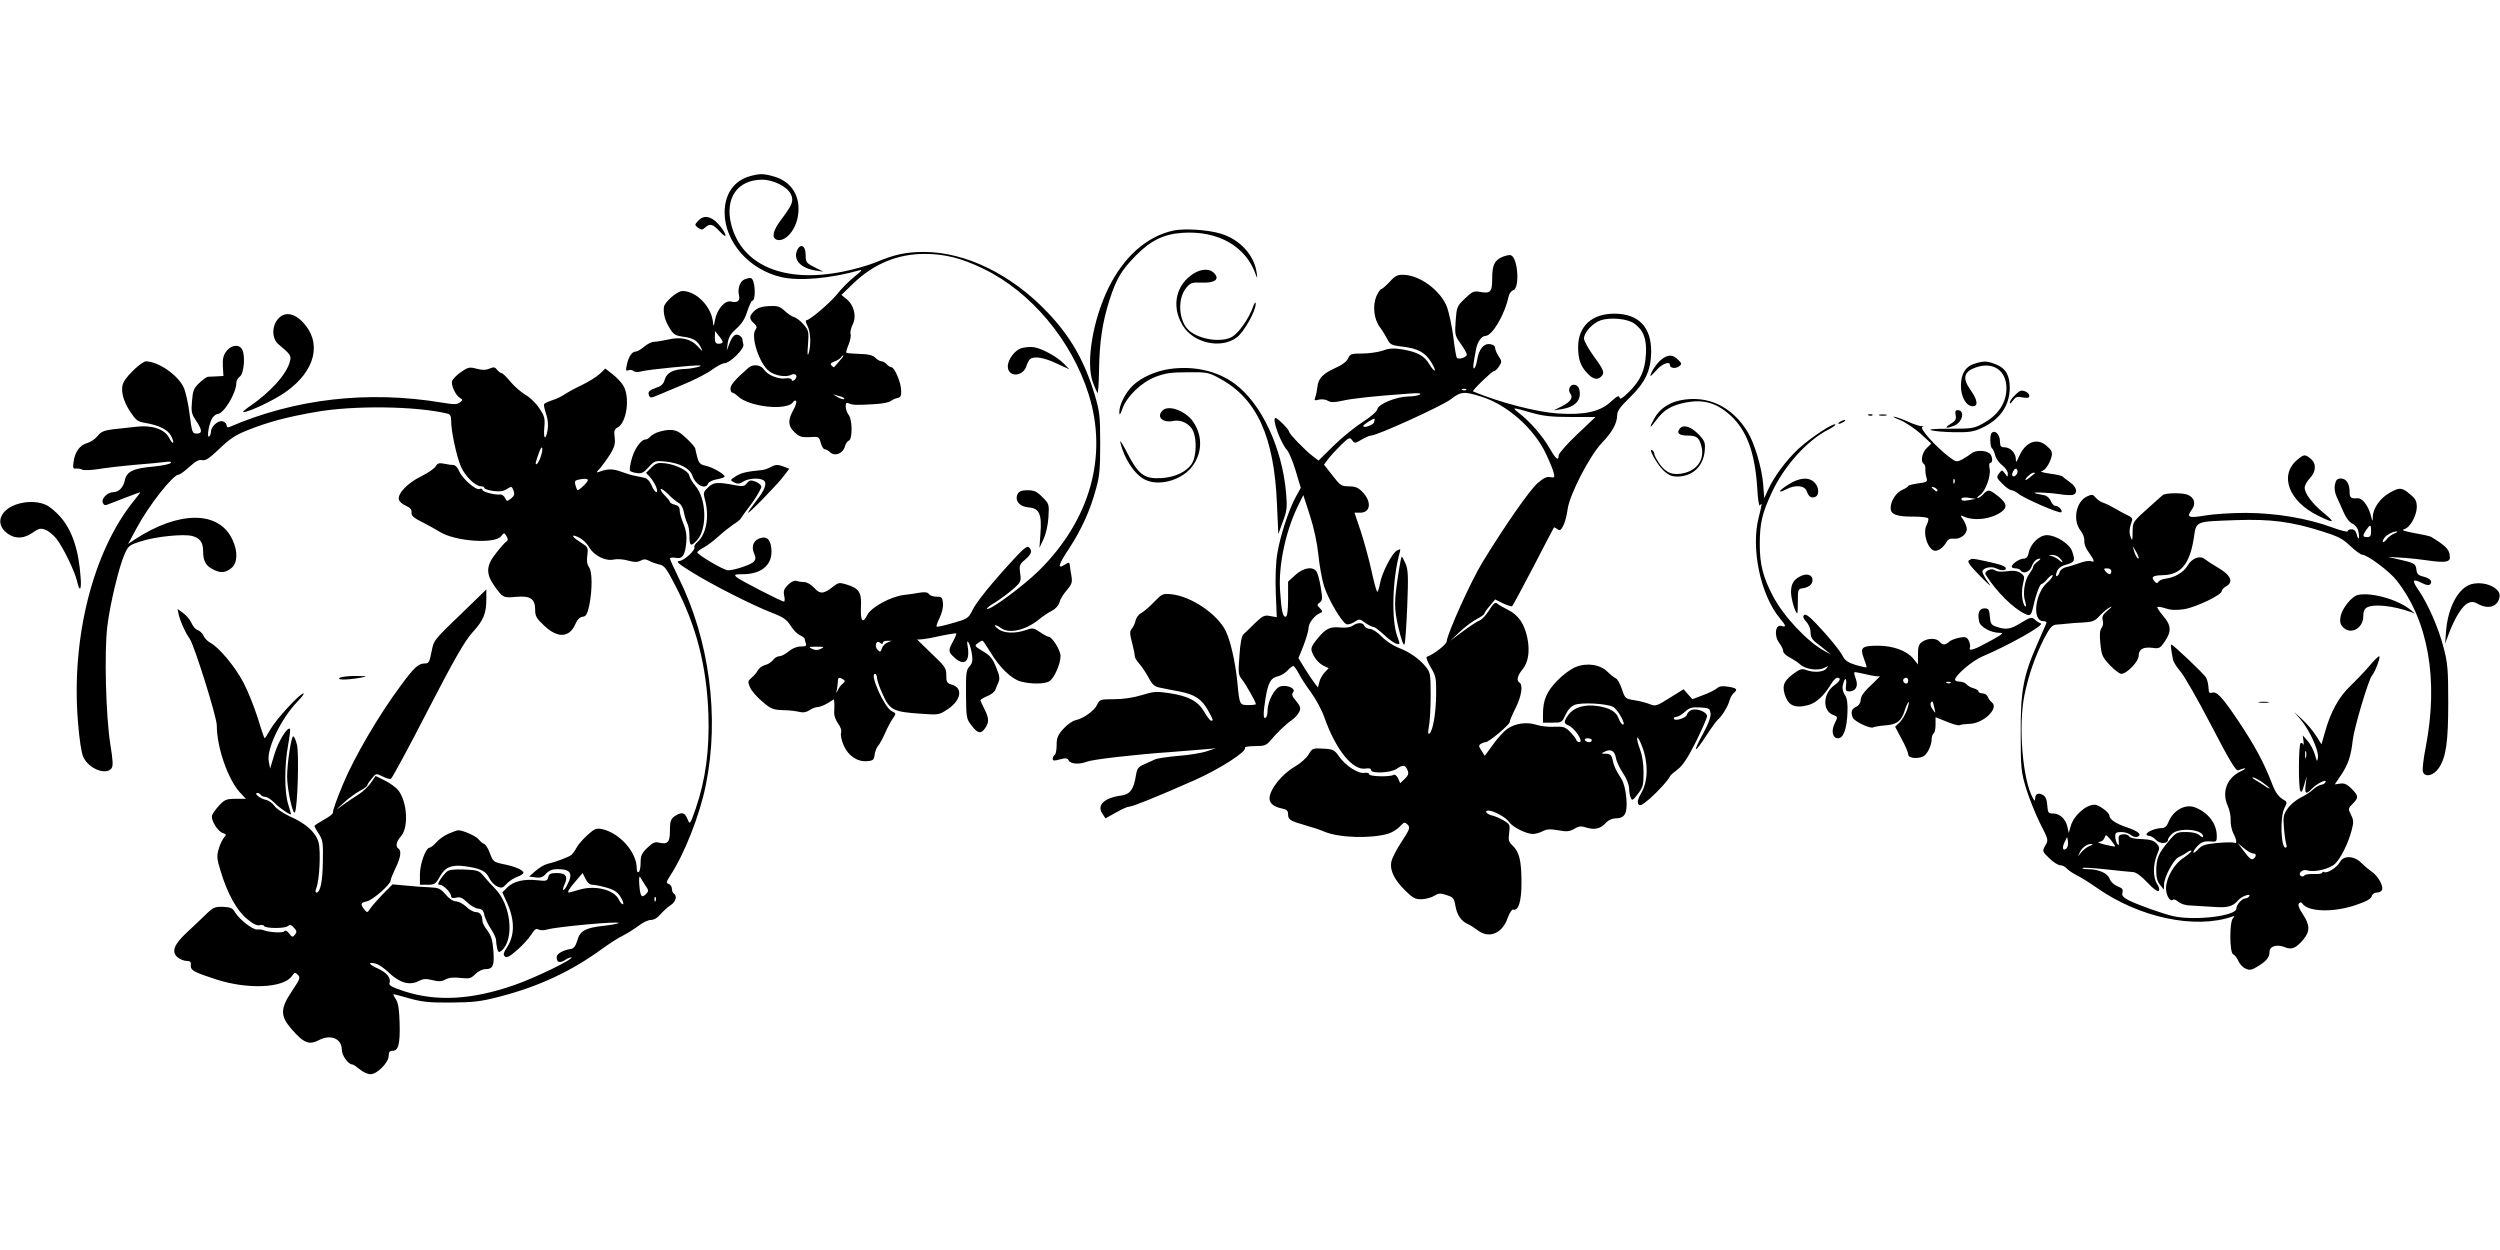 <?xml version="1.0" standalone="no"?>
<!DOCTYPE svg PUBLIC "-//W3C//DTD SVG 20010904//EN"
 "http://www.w3.org/TR/2001/REC-SVG-20010904/DTD/svg10.dtd">
<svg version="1.0" xmlns="http://www.w3.org/2000/svg"
 width="1280pt" height="640pt" viewBox="0 0 1280 640"
 preserveAspectRatio="xMidYMid meet">
<g transform="translate(0,640) scale(0.1,-0.1)"
fill="#000000" stroke="none">
<path d="M3840 5498 c-82 -23 -129 -90 -130 -185 0 -151 125 -294 291 -332 91
-21 251 -7 399 35 18 5 11 -4 -27 -34 -28 -23 -67 -62 -86 -87 -34 -43 -141
-135 -159 -135 -5 0 -2 -13 7 -30 16 -31 18 -99 5 -140 -6 -16 -7 1 -3 45 5
66 3 73 -21 102 -15 18 -37 35 -49 39 -12 3 -35 18 -50 33 -24 22 -36 26 -79
24 -37 -2 -58 -9 -75 -24 -28 -27 -29 -41 -3 -64 15 -14 17 -21 9 -32 -28 -33
19 -178 71 -215 30 -22 86 -31 111 -17 22 11 37 -7 19 -24 -9 -9 -14 -9 -17
-1 -2 6 -14 9 -28 7 -35 -7 -93 15 -112 43 -17 27 -57 32 -82 10 -67 -59 -91
-87 -91 -105 0 -12 4 -21 9 -21 5 0 17 -8 27 -17 56 -57 256 -78 285 -31 4 7
11 9 15 5 4 -4 -2 -25 -14 -46 -29 -52 -28 -82 6 -114 24 -23 36 -27 77 -25
47 3 49 2 57 -29 5 -18 14 -33 20 -33 6 0 20 -7 30 -17 24 -21 65 -4 74 31 3
13 12 27 20 30 19 7 19 106 -1 132 -8 10 -15 30 -15 43 0 18 4 22 18 15 19 -8
36 -9 133 -3 37 2 73 9 80 16 8 6 23 13 34 15 16 3 20 11 19 39 -1 42 -34 118
-50 119 -6 0 -17 7 -24 15 -7 8 -19 15 -26 15 -8 0 -22 8 -32 18 -13 13 -35
19 -82 20 -35 1 -65 4 -67 6 -2 2 3 21 12 42 8 20 13 45 10 54 -3 9 2 31 11
49 21 42 6 100 -32 130 l-26 21 60 58 c105 101 227 152 366 152 104 0 190 -22
301 -76 244 -118 452 -367 539 -643 99 -315 8 -641 -252 -900 -83 -82 -257
-210 -269 -198 -2 3 17 18 43 33 25 16 66 46 90 67 42 37 43 41 37 83 -5 39
-3 45 26 69 33 29 38 44 19 63 -8 8 -26 -5 -74 -57 -113 -122 -196 -224 -216
-267 -20 -40 -25 -43 -100 -64 -43 -13 -80 -21 -83 -18 -2 2 5 23 16 45 12 24
19 56 17 75 -3 29 -6 33 -33 33 -16 0 -34 6 -38 13 -6 9 -21 12 -45 8 -21 -4
-57 -9 -82 -12 -67 -7 -170 -63 -189 -102 -24 -48 -36 -33 -33 40 4 75 -9 96
-76 116 -32 10 -40 9 -62 -8 -52 -42 -71 -44 -101 -10 -17 18 -38 30 -53 30
-13 0 -31 3 -40 6 -9 3 -26 -5 -41 -20 -21 -21 -25 -32 -20 -56 4 -17 3 -30
-1 -30 -13 0 -229 111 -244 126 -12 12 -8 14 32 14 92 0 148 43 148 115 0 55
-19 80 -53 71 -37 -9 -52 -40 -37 -77 10 -23 10 -32 0 -44 -13 -16 -100 -45
-133 -45 -21 0 -156 80 -157 92 0 4 14 15 32 24 17 9 52 35 77 58 25 23 60 50
76 61 17 10 33 23 37 29 3 6 29 42 58 80 28 39 49 77 48 85 -2 9 -16 20 -32
26 -23 8 -30 6 -42 -9 -11 -15 -20 -17 -51 -12 -99 19 -118 18 -146 -8 -26
-24 -27 -29 -18 -63 24 -85 8 -177 -37 -217 -12 -10 -19 -22 -17 -27 9 -13
-49 -67 -75 -71 -21 -2 -12 -11 60 -56 106 -66 311 -170 409 -208 60 -23 78
-35 98 -66 13 -22 35 -44 48 -50 14 -6 25 -15 25 -19 0 -4 3 -14 6 -23 5 -13
-1 -16 -26 -16 -20 0 -44 -10 -62 -25 -16 -14 -38 -25 -48 -25 -10 0 -25 -9
-32 -19 -8 -11 -26 -23 -41 -26 -15 -4 -32 -17 -38 -29 -6 -11 -21 -28 -32
-37 -18 -15 -19 -20 -7 -48 7 -17 35 -50 63 -73 44 -38 55 -42 106 -44 31 0
68 -5 84 -9 19 -5 35 -2 52 9 13 9 32 16 42 16 10 0 33 9 51 20 l32 20 2 -23
c0 -12 0 -33 -1 -46 -1 -13 7 -37 19 -54 14 -18 20 -37 16 -50 -3 -11 3 -40
14 -64 23 -53 71 -85 120 -80 30 2 35 7 38 32 2 17 10 37 17 45 8 9 24 38 36
65 12 28 30 62 40 76 18 26 18 26 -7 39 -37 20 -113 190 -84 190 5 0 10 -9 10
-20 0 -11 13 -50 30 -86 35 -79 55 -89 191 -98 96 -7 97 -7 143 24 67 45 77
107 21 124 -27 8 -30 13 -30 49 0 37 -6 45 -80 115 -44 42 -75 73 -69 69 6 -4
53 2 104 14 51 11 94 18 96 16 2 -2 -5 -20 -16 -40 -26 -48 -25 -55 6 -83 50
-47 81 -22 69 53 -5 28 -4 34 4 23 6 -8 13 -34 17 -58 5 -34 3 -47 -12 -64
-17 -18 -19 -36 -18 -144 1 -118 2 -125 28 -158 31 -42 49 -45 70 -14 21 30
20 51 -4 98 -11 22 -20 42 -20 45 0 3 16 13 35 21 20 8 38 22 41 32 3 9 11 27
16 39 8 17 6 34 -12 77 -18 45 -31 60 -68 82 -42 25 -44 28 -27 40 10 8 21 14
25 14 3 0 20 -25 39 -56 48 -81 109 -140 156 -153 51 -14 121 -14 146 0 25 13
59 89 59 130 0 30 -43 99 -62 99 -5 0 -25 11 -44 24 -32 22 -38 22 -72 10 -54
-19 -113 -17 -142 6 -14 11 -20 20 -15 19 6 0 19 -6 29 -14 41 -31 124 -13
191 40 22 18 54 40 71 48 19 10 34 27 39 44 3 15 20 42 37 61 25 30 29 40 24
71 -4 20 -7 44 -8 54 -3 20 -3 20 -28 5 -38 -24 -31 2 24 84 62 95 108 194
138 307 18 62 21 104 21 231 0 139 -3 164 -27 245 -52 174 -123 300 -241 424
-184 195 -421 311 -634 311 -93 0 -152 -13 -247 -53 -34 -14 -108 -36 -165
-47 -301 -62 -521 30 -575 240 -34 135 31 230 159 230 56 0 128 -36 146 -74
16 -34 9 -53 -49 -130 -42 -55 -51 -93 -24 -103 41 -15 97 45 109 119 17 98
-29 176 -118 203 -57 17 -77 17 -127 3z m459 -945 c-13 -16 -25 -30 -27 -32
-1 -3 -7 0 -14 7 -8 8 -5 14 14 21 15 5 29 15 33 20 3 6 9 11 12 11 4 0 -4
-12 -18 -27z m20 -189 c13 -12 -8 -10 -29 2 l-25 15 25 -7 c14 -3 27 -8 29
-10z m201 -1255 c0 6 10 11 23 10 l22 0 -22 -9 c-12 -5 -24 -18 -28 -30 -6
-19 -9 -20 -21 -8 -19 19 -8 54 12 37 10 -8 14 -8 14 0z m-317 -31 c-17 -8
-29 -8 -45 0 -20 9 -18 11 22 11 40 0 42 -2 23 -11z m115 -157 c10 -6 9 -11
-4 -22 -9 -7 -20 -22 -25 -34 -8 -17 -9 -17 -4 5 2 14 5 33 5 43 0 19 8 21 28
8z"/>
<path d="M3574 5269 c-18 -20 -18 -21 0 -35 17 -12 22 -12 36 1 25 22 39 19
75 -20 25 -26 32 -29 28 -14 -3 11 -20 36 -38 55 -37 39 -73 44 -101 13z"/>
<path d="M6010 5220 c-137 -29 -255 -133 -334 -293 -81 -165 -117 -384 -81
-483 10 -27 21 -52 24 -56 3 -4 7 46 8 112 2 149 17 250 54 365 35 109 61 152
136 228 75 76 143 109 238 115 184 12 327 -71 376 -218 7 -18 7 -14 3 15 -13
90 -87 170 -185 199 -66 20 -183 27 -239 16z"/>
<path d="M4080 5115 c-18 -47 21 -88 95 -100 l40 -6 -45 23 c-42 21 -45 26
-45 63 0 49 -29 62 -45 20z"/>
<path d="M7693 5085 c-42 -18 -53 -42 -53 -113 0 -67 -9 -77 -65 -66 -29 5
-38 1 -75 -35 -40 -38 -42 -43 -47 -114 -5 -71 -4 -75 26 -117 17 -24 31 -49
31 -55 0 -14 -41 -28 -51 -17 -3 4 -12 52 -18 107 -7 55 -22 123 -32 152 -32
84 -136 162 -220 166 -34 1 -45 -4 -74 -36 -19 -20 -38 -37 -43 -37 -4 0 -16
-17 -25 -37 -20 -48 -13 -117 18 -158 12 -16 29 -44 38 -61 14 -28 22 -32 72
-38 82 -9 120 -29 150 -76 15 -23 24 -44 21 -47 -3 -3 -15 11 -27 31 -26 44
-62 64 -139 77 -44 7 -67 6 -100 -6 -23 -8 -70 -15 -105 -15 -57 0 -63 -2 -73
-26 -8 -16 -32 -34 -65 -48 -64 -29 -88 -54 -92 -98 -2 -18 -7 -42 -11 -52 -6
-17 -4 -18 19 -12 15 3 35 1 46 -6 15 -9 31 -9 73 0 51 12 164 24 333 36 55 5
75 3 65 -4 -8 -5 -35 -10 -60 -10 -61 -1 -154 -39 -158 -65 -2 -12 -32 -38
-74 -65 -39 -25 -106 -79 -149 -121 l-78 -77 -29 22 c-37 27 -122 115 -122
126 0 11 -59 70 -69 70 -21 0 24 -125 59 -165 10 -11 30 -59 44 -106 l26 -87
-24 -43 c-37 -66 -82 -205 -96 -292 -8 -47 -11 -126 -8 -202 l5 -125 -34 6
c-29 6 -38 1 -78 -37 -24 -24 -50 -49 -58 -56 -9 -7 -17 -44 -21 -109 -7 -89
-6 -99 13 -123 20 -25 71 -115 71 -126 0 -3 -18 -5 -39 -5 -44 0 -45 0 -56
120 -11 105 -35 210 -60 261 -44 86 -174 174 -274 186 -48 5 -50 4 -92 -39
-24 -25 -54 -51 -66 -57 -13 -6 -26 -24 -29 -39 -4 -15 -12 -34 -20 -42 -10
-12 -10 -25 2 -70 8 -30 14 -61 14 -69 0 -8 10 -25 22 -38 12 -13 34 -45 48
-71 20 -38 32 -48 60 -53 19 -4 63 -13 97 -19 81 -16 114 -38 147 -95 29 -53
30 -55 17 -55 -5 0 -21 20 -35 45 -33 56 -81 81 -179 96 -65 10 -81 9 -141
-10 -43 -13 -95 -21 -142 -21 -69 0 -74 -1 -86 -27 -15 -32 -71 -72 -110 -80
-16 -3 -44 -23 -63 -44 -29 -32 -35 -47 -35 -83 0 -25 -4 -48 -10 -51 -5 -3
-10 -12 -10 -20 0 -11 7 -11 37 -3 30 8 38 7 45 -6 10 -18 54 -21 92 -6 31 12
247 37 436 50 80 6 163 13 185 15 l40 4 -45 -15 c-25 -9 -91 -20 -146 -24 -56
-5 -110 -13 -120 -18 -11 -5 -35 -16 -55 -25 -31 -13 -37 -21 -43 -57 -11 -71
-30 -97 -74 -103 -86 -11 -127 -48 -99 -91 l17 -26 54 30 c29 17 59 30 68 30
17 0 148 53 333 135 127 56 271 148 259 166 -3 5 20 9 51 9 49 0 59 4 78 27
34 40 81 86 111 106 15 11 32 29 38 42 9 20 6 29 -16 56 -21 24 -24 34 -15 45
15 18 -29 39 -64 30 -30 -7 -67 -76 -67 -124 0 -17 -4 -34 -10 -37 -13 -8 -13
23 0 103 13 77 27 102 62 109 15 3 37 16 49 29 12 13 26 24 31 24 4 0 16 -17
27 -37 10 -21 39 -65 64 -99 24 -33 55 -90 67 -125 59 -168 146 -276 213 -264
17 3 27 0 27 -8 0 -19 101 -14 130 6 33 23 45 21 56 -5 8 -19 5 -27 -13 -45
l-24 -23 -11 25 c-6 13 -16 21 -22 18 -18 -12 -126 -9 -126 3 0 6 -10 9 -24 7
-31 -6 -98 37 -130 84 -24 34 -30 37 -81 40 -54 3 -56 2 -75 -30 -11 -18 -42
-46 -70 -62 -68 -39 -130 -118 -130 -163 0 -25 22 -43 62 -51 26 -5 33 -12 33
-30 0 -28 10 -34 90 -57 33 -9 75 -23 93 -31 75 -33 242 -38 331 -11 19 6 45
22 58 36 22 24 25 24 40 10 14 -15 12 -22 -31 -88 -26 -39 -50 -86 -53 -105
-7 -43 17 -91 73 -146 38 -37 50 -44 84 -43 22 1 51 9 64 18 21 13 31 14 63 3
34 -11 38 -16 45 -56 8 -46 29 -77 63 -92 11 -5 36 -21 55 -35 57 -41 124 -11
150 68 9 24 21 43 27 41 27 -9 43 40 43 137 0 112 -11 158 -45 190 -21 20 -23
29 -18 66 5 40 4 44 -28 63 -18 11 -46 23 -61 26 -26 6 -40 25 -18 25 26 0 91
-35 105 -57 18 -27 87 -62 123 -63 13 0 35 6 50 14 21 11 39 12 80 5 43 -8 57
-7 82 7 24 15 35 16 65 6 42 -12 71 -5 99 27 11 12 31 21 47 21 49 0 62 25 56
103 -4 43 -13 80 -26 100 -28 43 -39 67 -45 99 -5 22 -12 28 -34 29 -26 0 -26
1 -5 11 31 15 50 4 57 -34 3 -18 20 -53 36 -77 17 -24 30 -58 31 -75 0 -17 4
-40 8 -50 7 -17 11 -15 37 19 26 34 29 46 29 109 0 45 -7 89 -18 119 -10 26
-17 53 -14 60 2 6 13 -14 25 -46 32 -83 30 -176 -3 -234 -18 -30 -23 -48 -17
-59 7 -13 16 -9 58 26 42 37 97 97 106 118 2 4 19 19 38 33 25 19 52 59 93
141 31 63 57 122 57 131 0 21 -46 40 -76 33 -12 -3 -24 -14 -27 -25 -4 -18
-67 -37 -67 -19 0 4 7 8 14 8 8 0 27 11 42 25 24 22 36 25 78 23 47 -3 51 -5
54 -31 2 -18 -11 -53 -38 -103 -23 -41 -40 -78 -37 -80 3 -3 26 27 52 68 26
40 53 77 60 83 21 17 53 70 60 98 4 14 13 31 21 38 23 19 17 26 -27 33 -30 5
-46 3 -58 -8 -9 -8 -41 -24 -71 -35 l-55 -21 -23 26 -22 25 -71 -44 c-68 -43
-73 -44 -103 -32 -17 7 -52 16 -78 20 -46 7 -48 9 -64 57 -9 27 -23 52 -31 55
-7 3 -27 18 -42 33 -38 38 -105 48 -163 25 -24 -9 -66 -40 -94 -69 -55 -56
-74 -100 -74 -173 l0 -43 48 0 c47 0 50 1 67 39 11 25 28 44 47 52 34 14 164
7 197 -10 24 -13 67 -91 51 -91 -6 0 -16 14 -22 30 -12 37 -48 57 -115 66 -64
8 -116 -9 -143 -46 -25 -36 -25 -43 2 -55 30 -13 74 -78 57 -84 -7 -2 -15 2
-18 10 -2 8 -17 26 -32 42 -25 25 -35 28 -81 26 -29 -2 -70 3 -92 10 -47 16
-108 8 -149 -21 -16 -11 -49 -47 -72 -79 l-43 -59 -17 27 c-14 21 -15 27 -4
34 8 5 19 9 25 9 17 0 124 90 124 104 0 6 13 38 30 71 30 60 39 118 20 130
-17 10 -11 36 14 66 31 37 40 94 26 163 -15 72 -45 116 -98 143 -24 12 -49 26
-56 33 -11 8 -20 1 -42 -35 -16 -25 -37 -48 -47 -51 -10 -3 -48 -28 -85 -55
l-67 -50 49 46 c27 26 67 55 88 66 21 11 38 23 38 27 0 4 12 22 28 40 l27 33
40 -20 c22 -10 43 -17 47 -15 3 2 52 93 109 202 56 108 103 199 105 201 2 2
10 -2 18 -8 12 -10 17 -7 30 17 8 16 18 53 22 83 9 75 113 276 177 343 53 55
77 100 77 142 0 19 17 43 63 87 81 79 109 139 111 232 2 130 -64 199 -189 199
-115 0 -185 -65 -185 -171 0 -63 13 -99 48 -135 28 -30 51 -35 70 -16 19 19
15 32 -38 104 -27 38 -50 78 -50 91 0 31 45 80 86 93 50 17 139 8 172 -17 47
-34 64 -79 59 -158 -5 -83 -27 -132 -88 -193 -33 -32 -45 -39 -47 -27 -3 12
-13 7 -46 -23 -54 -50 -135 -68 -270 -59 -107 7 -298 56 -434 113 -7 3 97 104
107 104 6 0 18 11 26 24 15 23 15 27 -2 52 -10 15 -18 35 -18 43 0 10 -10 17
-27 19 -32 4 -56 -26 -65 -81 -3 -20 -10 -40 -15 -43 -5 -3 -6 9 -3 28 3 18 8
49 12 68 6 37 28 70 48 70 35 0 99 108 119 202 3 15 14 29 24 32 34 11 24 166
-12 179 -6 3 -26 -1 -43 -8z m-186 -681 c-3 -3 -12 -4 -19 -1 -8 3 -5 6 6 6
11 1 17 -2 13 -5z m75 -34 c134 -41 273 -164 334 -295 18 -38 36 -82 39 -96 6
-24 4 -26 -18 -22 -18 4 -35 -5 -66 -32 -42 -38 -169 -221 -279 -401 -59 -95
-182 -368 -185 -408 -1 -16 -67 -67 -102 -79 -5 -2 4 -26 20 -53 27 -45 29
-56 28 -142 -1 -96 -17 -187 -35 -198 -7 -4 -7 8 -2 37 5 24 9 96 9 159 0 109
-2 118 -25 146 -34 42 -85 77 -141 98 -26 10 -64 35 -85 57 -21 22 -48 39 -60
39 -12 0 -24 7 -28 15 -7 19 -36 19 -61 1 -11 -8 -34 -11 -59 -9 -55 6 -77 -4
-120 -56 -27 -32 -35 -49 -30 -65 10 -32 36 -63 63 -76 l24 -11 -21 -22 c-11
-12 -24 -34 -27 -49 l-7 -28 -18 23 c-9 12 -32 46 -50 75 l-32 52 26 65 c14
36 26 77 26 91 0 25 33 66 61 76 12 5 11 8 -3 24 -16 16 -16 18 -1 29 14 11
15 21 5 79 -6 37 -16 74 -23 82 -21 25 -66 17 -107 -20 l-37 -34 0 -88 c0 -56
-4 -89 -11 -91 -16 -5 -23 27 -30 132 -9 135 30 315 99 450 l20 40 34 -105
c21 -65 37 -141 43 -200 5 -52 18 -125 29 -161 22 -68 91 -186 115 -195 8 -3
26 2 41 12 25 16 27 16 55 -5 16 -11 35 -21 42 -21 7 0 30 -18 53 -39 22 -21
50 -42 62 -46 22 -6 23 -6 7 37 -31 85 -25 294 12 427 6 21 5 22 -14 12 -25
-13 -78 -116 -87 -171 -4 -22 -10 -40 -13 -40 -4 0 -17 48 -30 108 -13 59 -38
150 -55 202 l-32 95 29 0 c55 0 60 58 10 108 -20 21 -37 27 -68 27 -38 0 -44
4 -84 56 l-43 55 20 27 c11 15 40 47 65 72 43 41 47 43 59 26 13 -17 15 -17
48 3 19 11 41 21 49 21 31 0 362 151 407 185 53 41 68 42 155 15z m255 -82
c62 -18 104 -23 205 -23 l127 0 -95 -90 c-52 -49 -94 -98 -94 -107 0 -31 -14
-19 -48 40 -35 61 -96 131 -152 175 -42 33 -40 33 57 5z m-802 -51 c-6 -14
-55 -31 -55 -18 0 7 53 41 58 37 1 -2 0 -10 -3 -19z m1115 -1627 c0 -5 -6 -10
-14 -10 -8 0 -18 5 -21 10 -3 6 3 10 14 10 12 0 21 -4 21 -10z"/>
<path d="M7162 3478 c-25 -161 -25 -190 -2 -292 14 -60 26 -93 31 -85 4 8 10
95 14 194 6 152 5 186 -8 218 -9 20 -18 37 -20 37 -2 0 -9 -33 -15 -72z"/>
<path d="M6114 5001 c-93 -57 -118 -166 -60 -265 54 -93 198 -125 279 -63 37
28 97 136 96 171 0 14 -6 7 -15 -19 -20 -56 -72 -130 -105 -149 -52 -31 -164
-16 -219 30 -56 47 -64 165 -15 222 20 24 30 27 76 25 71 -3 97 18 63 51 -21
21 -62 20 -100 -3z"/>
<path d="M3813 4970 c-25 -10 -38 -48 -29 -84 6 -26 -9 -38 -41 -30 -31 8 -71
-38 -82 -93 -5 -30 -9 -38 -10 -21 -3 82 -83 168 -157 168 -27 0 -93 -58 -95
-83 -3 -33 5 -66 27 -103 22 -37 30 -42 72 -48 53 -7 73 -20 91 -56 11 -22 9
-21 -17 7 -36 39 -87 50 -154 34 -27 -6 -59 -11 -70 -11 -11 0 -33 -11 -50
-25 -16 -14 -35 -25 -43 -25 -19 0 -36 -25 -45 -65 -7 -31 -6 -36 7 -31 9 4
21 2 27 -4 8 -6 25 -6 47 0 32 8 261 31 291 29 24 -2 -37 -17 -73 -18 -61 -2
-94 -18 -105 -53 -6 -23 -18 -35 -41 -42 -40 -14 -47 -21 -40 -41 6 -13 10
-13 39 -1 18 8 80 34 138 58 58 24 124 58 147 76 24 17 51 32 61 32 29 0 105
75 98 97 -3 10 -5 22 -5 27 0 5 -7 13 -16 19 -21 11 -35 -2 -52 -46 l-12 -32
5 40 c5 30 16 48 45 73 27 24 43 49 55 88 10 29 21 54 25 54 21 0 16 110 -6
116 -6 2 -20 -1 -32 -6z m-113 -321 c0 -5 -9 -9 -20 -9 -16 0 -20 7 -20 33 l1
32 19 -24 c11 -13 20 -27 20 -32z"/>
<path d="M1421 4764 c-31 -39 -28 -99 5 -127 61 -51 66 -58 59 -85 -15 -66
-101 -161 -209 -234 -23 -16 -36 -28 -30 -28 29 0 159 62 218 104 152 108 186
252 86 357 -47 49 -97 54 -129 13z"/>
<path d="M1160 4603 c-16 -21 -21 -39 -19 -78 l3 -50 -34 -2 c-19 -1 -40 -2
-46 -2 -6 -1 -26 -15 -44 -32 -28 -27 -33 -40 -37 -93 -5 -54 -2 -66 21 -100
32 -48 33 -66 3 -66 -22 0 -24 5 -36 97 -6 53 -20 115 -30 138 -28 63 -128
133 -193 135 -21 0 -95 -69 -114 -105 -19 -36 -7 -92 32 -152 30 -45 39 -52
76 -58 72 -12 118 -35 134 -67 9 -16 13 -32 10 -35 -2 -3 -12 9 -20 25 -23 45
-88 67 -169 57 -34 -4 -88 -10 -119 -13 -45 -6 -61 -12 -78 -34 -12 -15 -35
-31 -52 -36 -38 -10 -64 -44 -71 -95 -5 -32 -3 -38 11 -36 9 1 25 -1 34 -6 10
-4 46 -2 80 3 35 6 119 16 188 22 69 6 140 12 159 15 24 3 31 1 24 -6 -6 -6
-46 -14 -89 -18 -102 -9 -136 -25 -145 -71 -8 -36 -31 -60 -60 -60 -28 0 -61
-33 -53 -53 4 -12 12 -16 23 -11 27 11 166 64 169 64 2 0 -12 -19 -31 -42
-210 -258 -323 -702 -288 -1132 7 -91 18 -163 28 -183 28 -59 114 -93 143 -58
10 13 9 36 -5 123 -23 142 -32 479 -15 609 14 114 59 300 88 366 19 43 24 47
89 67 71 23 213 37 256 26 40 -10 57 -33 57 -77 0 -51 13 -75 50 -94 39 -20
62 -19 94 6 32 25 35 83 7 144 -68 151 -273 152 -501 3 l-34 -23 43 80 c63
118 187 275 216 275 6 0 31 18 55 40 32 29 49 38 65 34 17 -4 37 9 89 59 53
51 84 71 145 95 106 42 200 67 349 93 194 34 508 30 670 -8 17 -4 22 -12 22
-38 0 -54 27 -180 50 -234 22 -50 74 -101 104 -101 9 0 16 -4 16 -9 0 -4 20
-11 46 -15 33 -4 52 -1 69 10 24 15 25 15 34 -7 7 -19 5 -27 -12 -41 -21 -16
-22 -16 -31 2 -5 11 -16 19 -25 18 -28 -3 -91 14 -91 24 0 6 -7 8 -15 4 -20
-7 -88 54 -105 93 -6 16 -19 30 -28 30 -10 0 -31 3 -49 7 -25 5 -33 2 -42 -13
-5 -11 -39 -34 -75 -52 -69 -34 -120 -87 -114 -118 2 -10 17 -24 35 -32 23
-10 32 -20 30 -35 -2 -16 11 -28 58 -51 33 -17 71 -38 85 -47 77 -50 285 -65
316 -23 13 17 16 18 24 5 13 -19 12 -27 0 -35 -6 -4 -29 -29 -50 -57 -52 -64
-53 -106 -8 -169 42 -59 45 -61 109 -55 74 7 99 -10 99 -65 0 -34 6 -45 48
-84 68 -64 128 -60 158 10 9 22 22 35 36 37 19 2 25 13 35 58 16 80 16 172 -1
196 -10 13 -13 33 -9 61 5 40 4 42 -37 68 -47 29 -48 45 -2 21 16 -8 39 -30
49 -49 25 -42 83 -71 124 -62 17 4 50 2 74 -5 32 -9 48 -9 64 -1 16 9 27 9 44
0 12 -7 35 -15 52 -19 26 -5 37 -19 81 -105 109 -207 162 -415 171 -660 6
-185 -14 -336 -65 -485 -28 -80 -30 -83 -40 -58 -14 35 -27 41 -54 27 -33 -17
-38 -28 -38 -85 0 -57 -12 -69 -57 -58 -19 5 -32 -1 -59 -27 -28 -27 -34 -40
-34 -75 0 -24 -4 -46 -10 -49 -6 -4 -10 5 -10 20 0 82 -88 181 -178 200 -29 6
-38 2 -75 -31 -23 -21 -48 -50 -55 -64 -7 -14 -19 -30 -25 -36 -12 -11 -80
-37 -127 -48 -14 -4 -40 -19 -58 -35 l-33 -29 32 -4 c25 -4 38 0 54 18 16 17
33 24 58 24 69 0 83 -21 51 -81 -18 -37 -30 -33 -13 4 18 39 6 57 -40 57 -31
0 -40 -4 -44 -21 -5 -20 -11 -21 -54 -16 -68 8 -124 -5 -155 -36 l-26 -26 18
-40 c46 -94 48 -177 6 -241 -18 -28 -21 -38 -11 -47 9 -9 24 -1 63 33 28 24
60 60 72 79 17 27 25 33 37 26 9 -5 29 -5 45 0 53 15 377 44 365 33 -3 -3 -37
-10 -75 -14 -94 -10 -123 -26 -136 -75 -8 -27 -18 -41 -31 -43 -43 -7 -75 -25
-75 -43 0 -27 16 -32 45 -13 14 9 28 14 31 12 9 -10 -189 -106 -294 -142 -216
-75 -395 -85 -560 -32 -64 21 -82 31 -78 42 10 26 -14 55 -61 76 -47 21 -52
35 -8 24 14 -4 44 -24 66 -46 53 -51 106 -67 150 -44 25 13 39 14 72 6 31 -8
47 -8 68 3 18 10 43 12 77 8 45 -5 53 -3 75 19 15 15 37 26 52 26 39 0 47 18
41 95 -4 53 -11 76 -30 102 -15 19 -26 40 -26 49 0 29 -12 46 -33 46 -12 0
-34 12 -49 27 -16 15 -40 28 -54 28 -15 1 -36 15 -53 36 -26 30 -35 34 -82 36
-30 1 -84 5 -122 9 l-67 6 -48 -48 c-26 -27 -55 -60 -65 -74 -16 -24 -17 -25
-32 -6 -21 27 -19 34 13 41 30 6 122 87 122 107 0 7 12 36 25 63 26 53 32 90
15 100 -16 10 -11 37 12 62 41 44 34 177 -13 237 -12 15 -43 37 -69 50 l-47
23 -24 -35 c-13 -19 -41 -46 -64 -60 -22 -14 -58 -38 -80 -54 -40 -30 -40 -30
5 12 25 23 62 50 83 61 20 11 37 23 37 27 0 4 10 20 23 35 22 28 22 28 55 12
18 -9 37 -15 43 -13 6 2 91 159 188 348 140 271 190 357 230 402 57 62 71 97
71 171 l0 49 -102 -99 c-173 -166 -166 -158 -179 -222 -10 -52 -14 -58 -35
-58 -32 0 -55 -22 -122 -113 -109 -146 -237 -364 -295 -503 -32 -76 -55 -141
-52 -146 3 -5 -17 -22 -45 -37 -27 -15 -50 -30 -50 -33 0 -3 10 -22 23 -41 20
-31 22 -47 20 -140 -1 -103 -13 -160 -33 -160 -6 0 -6 9 0 24 16 43 23 188 11
233 -14 51 -63 96 -147 133 -34 16 -70 40 -79 54 -9 13 -29 28 -45 31 -29 6
-63 35 -42 35 6 0 14 -4 17 -10 3 -5 14 -10 24 -10 9 0 30 -14 47 -31 24 -26
84 -66 84 -57 0 2 -7 25 -15 52 -19 62 -19 196 0 301 8 43 12 81 10 83 -13 13
-59 -62 -79 -127 l-23 -76 -7 37 c-12 63 63 219 147 306 23 23 36 42 31 42
-18 0 -139 -131 -168 -182 -15 -27 -29 -48 -31 -48 -2 0 -18 46 -35 103 -18
56 -50 138 -73 181 -41 80 -125 181 -170 205 -14 7 -30 24 -35 36 -6 13 -20
26 -30 29 -11 4 -25 20 -32 37 -7 16 -26 39 -42 50 l-29 21 6 -29 c9 -36 33
-91 56 -123 24 -34 139 -401 139 -444 0 -113 57 -276 119 -344 l30 -32 -53 0
c-46 0 -56 -4 -83 -33 -16 -17 -33 -40 -37 -51 -8 -23 28 -83 55 -91 18 -6 19
-9 6 -23 -8 -10 -21 -36 -27 -58 -11 -37 -10 -51 10 -115 34 -114 83 -202 135
-244 29 -25 52 -36 64 -32 11 3 21 1 23 -4 5 -13 105 -14 121 -1 11 9 18 8 32
-8 15 -16 16 -22 5 -36 -12 -14 -15 -13 -30 7 -10 13 -20 18 -24 11 -6 -10
-75 -6 -106 5 -8 4 -23 5 -33 4 -22 -3 -91 51 -113 87 -13 23 -23 27 -62 29
-41 1 -50 -2 -87 -38 -22 -22 -66 -63 -97 -92 -68 -63 -82 -101 -48 -129 12
-10 33 -18 46 -18 18 0 23 -5 21 -22 -2 -26 14 -35 131 -73 162 -52 344 -44
387 18 13 19 16 20 30 6 14 -14 11 -22 -30 -83 -60 -90 -61 -126 -4 -193 64
-74 91 -85 143 -58 59 31 116 7 116 -49 0 -30 33 -76 54 -76 5 0 21 -11 38
-25 16 -14 41 -25 55 -25 34 0 93 60 93 94 0 19 5 26 20 26 30 0 39 35 36 143
-2 69 -7 102 -19 121 -10 14 -15 26 -12 26 2 0 40 -10 82 -22 65 -18 101 -22
213 -21 115 1 152 5 251 31 197 51 364 129 519 242 36 26 85 58 110 70 25 13
61 36 81 51 20 16 48 29 62 29 16 0 34 11 49 29 13 15 35 36 51 46 27 17 36
48 17 60 -5 3 -10 14 -10 25 0 10 -7 21 -16 24 -14 5 -13 10 5 39 74 111 154
313 185 469 71 346 18 743 -140 1061 -24 49 -44 93 -44 97 0 5 13 7 29 4 36
-7 49 12 55 83 3 33 -2 61 -15 92 -10 24 -19 54 -19 67 0 17 -7 25 -25 30 -14
3 -25 10 -25 14 0 4 -12 19 -27 34 -14 14 -23 29 -20 32 3 4 21 -9 39 -27 18
-19 42 -38 53 -44 12 -6 22 -25 26 -45 3 -19 11 -45 17 -57 7 -12 12 -42 12
-67 0 -52 7 -56 38 -23 54 58 50 215 -9 281 -14 17 -28 40 -30 51 -5 25 -67
56 -124 63 -37 4 -47 1 -70 -22 l-27 -27 20 -22 c11 -12 25 -34 31 -49 16 -41
-6 -35 -23 7 -9 22 -23 36 -38 39 -13 3 -34 7 -48 10 -14 2 -45 12 -70 21 -42
16 -71 15 -113 -1 -16 -6 -15 -2 5 18 12 14 36 47 52 72 23 38 27 55 23 87 -4
32 -2 41 15 50 47 25 65 156 29 215 -11 18 -36 44 -56 59 l-36 28 -28 -27
c-16 -15 -56 -40 -91 -57 -34 -16 -74 -38 -89 -48 -14 -10 -43 -24 -63 -30
-21 -7 -40 -16 -42 -20 -3 -4 2 -26 10 -50 9 -26 12 -57 8 -81 -10 -59 -23
-49 -17 13 4 46 1 57 -26 97 -16 25 -48 56 -70 68 -22 13 -57 43 -77 67 -20
25 -41 45 -47 45 -5 0 -15 8 -22 17 -11 14 -17 15 -38 6 -18 -8 -36 -9 -66 -1
-38 10 -45 8 -81 -17 -22 -15 -42 -36 -45 -46 -7 -21 18 -74 41 -87 14 -8 14
-10 -1 -22 -14 -11 -29 -12 -88 -2 -382 64 -757 21 -1094 -125 -7 -3 -13 2
-13 10 0 8 -9 17 -20 20 -24 6 -60 -27 -60 -54 0 -10 -4 -20 -9 -24 -14 -8 -1
65 15 93 8 12 20 22 27 22 32 0 97 107 97 160 0 10 8 25 18 32 21 15 29 106
12 138 -15 29 -54 25 -80 -7z m1610 -537 c-6 -20 -16 -39 -22 -42 -10 -6 -6
11 14 65 14 37 21 17 8 -23z m240 -124 c0 -11 -49 -57 -54 -51 -2 2 -7 14 -10
26 -5 16 -2 23 11 26 31 8 53 7 53 -1z m24 -2072 c12 0 45 -7 73 -15 40 -12
56 -23 72 -50 11 -19 16 -35 10 -35 -5 0 -14 10 -20 23 -23 51 -121 76 -202
52 -28 -8 -52 -15 -54 -15 -11 0 2 21 34 58 l36 42 15 -30 c10 -20 22 -30 36
-30z m270 -3 c18 -26 18 -29 3 -45 -22 -22 -29 -12 -34 50 -2 29 0 46 4 38 5
-8 17 -28 27 -43z m53 -79 c-3 -8 -6 -5 -6 6 -1 11 2 17 5 13 3 -3 4 -12 1
-19z"/>
<path d="M5232 4618 c-35 -9 -72 -58 -72 -94 0 -56 76 -55 95 1 5 17 14 33 20
37 21 16 72 7 135 -23 l65 -30 -28 29 c-34 35 -110 77 -152 84 -16 3 -45 1
-63 -4z"/>
<path d="M8506 4559 c-23 -18 -56 -67 -56 -84 0 -3 14 10 31 30 28 32 69 48
69 26 0 -16 28 -20 46 -7 16 12 16 14 -4 34 -28 28 -52 28 -86 1z"/>
<path d="M10113 4539 c-49 -14 -73 -52 -73 -114 0 -58 27 -105 61 -105 29 0
24 33 -13 85 -42 59 -33 93 29 114 89 31 157 -17 156 -109 -1 -72 -41 -133
-113 -174 -53 -30 -59 -31 -177 -31 -80 0 -113 -3 -95 -8 15 -5 68 -9 117 -10
74 -1 99 2 140 21 94 43 144 114 145 205 0 65 -20 101 -70 121 -45 18 -60 19
-107 5z"/>
<path d="M5990 4511 c-71 -10 -146 -43 -189 -84 -38 -36 -71 -100 -70 -137 0
-19 4 -16 16 18 22 62 96 134 168 162 49 19 80 24 165 24 101 1 107 0 167 -33
188 -102 277 -297 291 -641 l7 -155 23 64 c21 55 23 73 17 145 -20 234 -127
461 -263 561 -89 66 -208 93 -332 76z"/>
<path d="M8036 4414 c-4 -9 -2 -22 4 -29 16 -20 2 -42 -43 -65 l-42 -21 40 6
c71 11 104 47 91 101 -7 28 -40 33 -50 8z"/>
<path d="M10315 4375 c-14 -13 -25 -30 -25 -37 0 -7 7 -2 16 11 14 19 22 22
50 16 26 -4 34 -2 34 8 0 14 -20 27 -41 27 -6 0 -21 -11 -34 -25z"/>
<path d="M8601 4350 c-57 -12 -105 -45 -130 -91 -30 -53 -26 -58 9 -10 40 54
78 76 155 91 87 16 154 -3 223 -65 85 -77 127 -190 139 -373 3 -61 10 -98 14
-90 12 19 11 7 -6 -59 -42 -160 9 -401 109 -520 31 -37 33 -46 7 -38 -31 10
-39 -49 -12 -86 12 -15 21 -35 21 -43 0 -9 15 -23 33 -32 17 -9 42 -25 54 -36
27 -25 93 -34 124 -17 22 11 23 11 10 -4 -15 -19 -66 -22 -105 -7 -21 8 -32 4
-68 -23 -49 -37 -56 -64 -34 -119 18 -43 53 -55 114 -38 41 10 83 50 118 109
10 17 24 31 31 31 22 0 14 -18 -16 -39 -58 -42 -61 -130 -6 -151 25 -10 25
-10 10 -41 -21 -39 -13 -79 16 -79 27 0 45 48 48 132 2 48 -2 74 -14 91 -10
16 -14 34 -9 51 9 39 20 39 16 0 -4 -29 -1 -34 16 -34 33 0 48 27 34 63 -6 17
-10 32 -8 35 2 2 30 -3 63 -11 32 -8 62 -12 68 -9 5 3 -14 -16 -43 -44 -37
-34 -54 -57 -55 -76 -1 -17 -10 -31 -24 -37 -23 -11 -28 -26 -17 -55 8 -20 91
-59 105 -50 6 3 34 8 61 10 59 4 83 22 99 73 6 20 15 40 20 46 5 5 2 -11 -6
-37 -9 -25 -26 -55 -39 -67 l-23 -22 33 -62 c19 -34 34 -70 34 -79 0 -19 41
-25 75 -12 20 8 45 56 45 88 0 14 5 28 10 31 6 3 10 23 10 44 l0 39 57 -23
c31 -13 61 -21 66 -18 5 3 28 6 52 7 71 2 152 81 113 110 -8 6 -17 19 -21 29
-3 9 -16 17 -27 17 -11 0 -20 4 -20 10 0 5 -11 12 -25 16 -13 3 -29 12 -36 20
-6 8 -22 14 -35 14 -13 0 -24 4 -24 10 0 22 89 98 140 119 137 58 321 162 299
169 -8 3 -22 11 -31 20 -16 14 -23 12 -69 -16 -54 -34 -78 -38 -127 -21 -27 9
-31 16 -34 52 -3 37 -6 42 -28 42 -27 0 -37 -26 -26 -70 7 -26 60 -55 103 -55
24 0 18 -6 -42 -39 -86 -48 -117 -58 -109 -37 3 8 0 24 -6 36 -10 19 -17 21
-48 15 -21 -4 -44 -13 -53 -21 -20 -18 -33 -18 -49 1 -16 19 -60 19 -88 -1
-18 -12 -22 -25 -22 -65 l0 -51 -25 31 c-34 40 -103 65 -181 65 -82 0 -92 -10
-71 -65 9 -24 15 -44 14 -46 -2 -1 -27 4 -55 12 -38 12 -56 23 -66 44 -17 32
-67 94 -138 169 -36 38 -54 50 -61 43 -8 -8 -4 -18 11 -34 13 -14 22 -36 22
-54 0 -23 8 -38 28 -53 15 -11 38 -30 52 -41 l25 -20 -34 18 c-88 48 -210 178
-264 282 -50 95 -67 161 -67 263 0 109 12 159 60 263 64 139 182 270 292 326
22 11 38 23 35 26 -10 9 -127 -68 -189 -125 -63 -59 -127 -145 -157 -213 l-18
-40 -6 76 c-7 82 -45 209 -80 265 -81 131 -206 189 -346 160z m1169 -1435 c0
-8 -4 -15 -9 -15 -13 0 -22 16 -14 24 11 11 23 6 23 -9z m217 -11 c-3 -3 -12
-4 -19 -1 -8 3 -5 6 6 6 11 1 17 -2 13 -5z m-83 -129 c7 -30 7 -30 -9 -7 -9
12 -13 27 -10 33 9 13 11 11 19 -26z"/>
<path d="M5952 4298 c-33 -33 1 -65 57 -53 39 8 85 -16 101 -54 18 -46 15
-125 -6 -162 -26 -43 -86 -73 -159 -77 -85 -5 -117 18 -173 128 -24 47 -40 72
-36 55 20 -84 72 -163 125 -190 67 -35 178 -8 235 57 60 69 65 165 12 240 -39
55 -125 87 -156 56z"/>
<path d="M10013 4274 c4 -21 -1 -29 -27 -45 -33 -20 -24 -25 18 -9 44 16 59
80 19 80 -11 0 -14 -7 -10 -26z"/>
<path d="M9568 4273 c7 -3 16 -2 19 1 4 3 -2 6 -13 5 -11 0 -14 -3 -6 -6z"/>
<path d="M9623 4273 c9 -2 25 -2 35 0 9 3 1 5 -18 5 -19 0 -27 -2 -17 -5z"/>
<path d="M9727 4250 c29 -12 77 -44 107 -71 l54 -50 -24 -24 c-24 -24 -32 -69
-14 -80 5 -3 9 -16 8 -28 -1 -12 2 -32 6 -44 6 -19 2 -22 -44 -28 -27 -4 -50
-10 -50 -13 0 -4 -14 -13 -30 -20 -33 -15 -60 -57 -60 -94 0 -32 32 -44 118
-43 39 0 73 -4 75 -10 2 -5 -2 -20 -9 -34 -22 -42 9 -131 45 -131 19 1 42 18
57 45 8 14 19 19 38 17 32 -4 66 22 66 50 0 10 -8 31 -17 45 -18 26 -17 27 2
18 56 -24 140 -13 192 24 32 23 28 45 -16 80 -46 36 -52 37 -76 11 -10 -11
-23 -20 -29 -20 -6 0 -1 7 11 15 29 20 57 97 50 135 -4 17 -2 30 3 30 15 0 12
36 -3 48 -21 18 -74 18 -94 0 -10 -8 -31 -22 -48 -31 -28 -14 -31 -13 -70 17
-66 51 -148 143 -133 150 9 4 9 5 -2 4 -8 -1 -37 8 -64 20 -28 13 -61 25 -75
28 -14 2 -2 -5 26 -16z m280 -322 c-3 -8 -6 -5 -6 6 -1 11 2 17 5 13 3 -3 4
-12 1 -19z m-87 -40 c0 -6 -6 -5 -15 2 -8 7 -15 14 -15 16 0 2 7 1 15 -2 8 -4
15 -11 15 -16z m165 -48 c-32 -7 -48 -3 -41 9 3 4 20 5 38 2 l33 -5 -30 -6z"/>
<path d="M9420 4240 c-8 -5 -10 -10 -5 -10 6 0 17 5 25 10 8 5 11 10 5 10 -5
0 -17 -5 -25 -10z"/>
<path d="M8601 4206 c-19 -22 -5 -36 37 -36 48 0 60 -9 72 -50 19 -66 -14
-122 -83 -141 -58 -15 -94 -3 -128 43 -16 23 -29 47 -29 54 0 7 -5 16 -11 19
-23 15 24 -72 56 -102 26 -25 44 -33 71 -33 79 0 134 51 142 130 4 43 1 51
-29 84 -40 41 -79 55 -98 32z"/>
<path d="M3374 4189 c-17 -5 -37 -16 -44 -24 -7 -8 -18 -15 -24 -15 -24 0 -59
-50 -72 -101 -8 -28 -11 -55 -9 -59 3 -4 18 -10 35 -12 24 -4 36 2 61 30 30
33 34 34 86 29 74 -8 125 -35 138 -72 16 -49 68 -75 81 -40 4 8 24 18 45 21
21 4 39 10 39 14 0 13 -64 49 -99 56 -25 5 -33 13 -41 43 -5 20 -10 39 -10 43
0 12 -64 75 -87 87 -25 13 -55 13 -99 0z"/>
<path d="M10197 4183 c-10 -10 -8 -71 2 -78 5 -3 12 -19 16 -35 4 -17 20 -40
36 -52 16 -12 29 -31 29 -42 0 -20 0 -20 -15 0 -15 19 -15 19 -30 0 -14 -18
-13 -23 17 -53 18 -18 39 -33 47 -33 8 0 23 -8 34 -17 24 -22 209 -103 220
-96 11 7 -12 33 -29 33 -8 0 -19 11 -24 25 -5 13 -20 27 -32 29 -13 3 -32 7
-43 9 -41 9 62 6 118 -3 32 -5 64 -7 72 -3 25 9 17 41 -17 64 -18 13 -35 26
-38 30 -3 3 -32 10 -65 14 -33 5 -52 10 -43 12 20 5 42 38 52 75 5 23 1 33
-25 55 -48 43 -107 22 -140 -51 -16 -36 -18 -38 -18 -15 -1 31 -29 59 -59 59
-17 0 -22 6 -22 28 0 37 -25 63 -43 45z m133 -197 c0 -15 -18 -31 -26 -23 -7
7 7 37 17 37 5 0 9 -6 9 -14z m89 -9 c-2 -1 -14 -11 -26 -21 -13 -11 -23 -16
-23 -13 0 10 31 37 42 37 6 0 9 -1 7 -3z"/>
<path d="M11761 4045 c-93 -79 -42 -214 111 -287 80 -39 87 -35 26 15 -59 48
-98 100 -98 130 0 12 12 33 26 48 33 34 35 76 4 101 -29 23 -33 23 -69 -7z"/>
<path d="M3945 4008 c-11 -6 -29 -13 -40 -14 -86 -9 -110 -15 -137 -32 -31
-20 -31 -20 -9 -32 18 -9 27 -8 46 4 26 17 82 21 104 7 21 -13 7 -51 -39 -108
-22 -28 -40 -54 -40 -58 0 -10 151 145 183 188 l28 37 -26 10 c-33 13 -45 12
-70 -2z"/>
<path d="M9156 3919 c-51 -32 -58 -49 -10 -24 46 24 93 20 104 -9 11 -30 23
-38 44 -30 22 9 20 50 -4 74 -29 29 -78 25 -134 -11z"/>
<path d="M11955 3920 c-4 -18 -1 -42 8 -62 9 -18 24 -54 36 -80 12 -29 30 -52
45 -59 15 -7 28 -23 31 -41 8 -36 0 -49 -9 -13 -4 16 -13 25 -26 25 -11 0 -20
-4 -20 -10 0 -5 -35 3 -77 19 -131 48 -289 74 -443 75 -74 0 -167 -6 -207 -13
-87 -15 -100 -10 -72 28 23 31 16 61 -18 77 -26 12 -116 11 -130 -1 -6 -5 -31
-27 -55 -49 -101 -90 -98 -86 -99 -140 0 -44 -2 -48 -10 -26 -9 23 -7 46 7 84
4 11 -3 19 -23 28 -15 7 -44 22 -63 34 -19 11 -46 25 -59 29 -14 4 -32 16 -41
27 -14 17 -19 18 -43 7 -58 -26 -76 -122 -35 -175 13 -16 21 -39 20 -53 -2
-16 8 -40 23 -60 29 -40 32 -53 10 -44 -9 3 -35 -1 -58 -10 -23 -8 -54 -18
-69 -21 -15 -3 -30 -15 -33 -26 -3 -11 -10 -20 -15 -20 -5 0 -4 11 2 25 7 17
24 29 50 35 41 12 44 20 27 68 -13 38 -83 82 -129 82 -39 0 -84 -44 -93 -90
-4 -20 -12 -30 -25 -30 -21 0 -62 -27 -62 -41 0 -5 9 -9 19 -9 11 0 23 -4 26
-10 13 -20 45 -10 56 17 10 28 26 43 44 43 5 0 -1 -7 -13 -16 -12 -8 -22 -20
-22 -25 0 -6 -9 -22 -19 -36 -25 -31 -36 -103 -22 -143 5 -17 6 -28 1 -25 -16
10 -23 74 -12 116 9 37 8 41 -14 56 -18 11 -36 13 -70 8 -29 -4 -50 -2 -59 5
-18 15 -59 -5 -48 -23 55 -87 141 -172 201 -200 27 -13 32 -8 43 40 12 57 33
113 42 113 4 0 19 12 32 28 13 15 25 22 25 15 0 -6 -12 -22 -27 -35 -64 -54
-80 -198 -22 -198 13 0 19 -5 16 -12 -3 -7 -23 -53 -45 -103 -73 -165 -87
-243 -86 -460 0 -177 2 -196 27 -280 15 -49 47 -129 71 -178 44 -86 45 -88 28
-116 -16 -29 -16 -30 20 -65 20 -20 46 -36 56 -36 11 0 25 -7 33 -16 7 -8 31
-25 53 -36 23 -11 68 -40 101 -63 217 -153 503 -214 694 -148 13 5 14 3 4 -8
-19 -19 -18 -178 1 -185 8 -3 19 -18 26 -33 6 -16 23 -34 37 -40 21 -10 31 -8
61 10 46 28 62 47 62 76 0 29 39 40 79 23 35 -14 57 -5 95 41 34 40 33 74 -4
129 -20 30 -26 48 -19 55 7 7 12 6 17 -1 28 -43 159 -47 273 -8 54 18 79 32
82 45 3 11 14 19 26 19 12 0 24 6 27 14 8 20 -21 72 -53 93 -14 10 -38 30 -54
46 -36 36 -90 38 -108 4 -15 -28 -67 -61 -81 -52 -6 3 -10 2 -10 -3 0 -5 -19
-8 -42 -7 -24 1 -46 -2 -49 -7 -4 -6 -12 -7 -18 -3 -19 11 8 37 31 29 38 -12
116 7 144 34 30 30 67 104 85 173 10 38 10 50 -4 77 -15 31 -15 33 9 57 31 31
30 40 -6 77 -23 23 -38 29 -58 26 l-28 -4 33 49 c36 54 50 96 59 177 7 63 80
308 98 330 18 22 47 100 37 100 -4 0 -27 -22 -50 -50 -23 -27 -67 -73 -97
-102 -59 -56 -101 -132 -130 -236 l-18 -63 -27 43 c-15 24 -46 61 -70 83 l-43
40 34 -40 c45 -53 92 -157 88 -192 -4 -26 -5 -25 -16 14 -7 24 -24 55 -37 70
l-25 28 4 -30 c2 -16 1 -24 -1 -17 -3 7 -9 10 -14 7 -10 -7 -12 -215 -2 -242
5 -14 10 -8 20 27 l13 45 -5 -42 c-6 -47 2 -53 30 -23 24 26 78 54 72 37 -2
-7 -12 -14 -23 -15 -10 -2 -29 -13 -42 -25 -12 -12 -42 -31 -65 -42 -23 -12
-53 -37 -65 -56 -21 -30 -23 -41 -18 -101 3 -36 9 -73 12 -82 3 -9 2 -16 -4
-16 -24 0 -29 157 -6 202 13 26 14 32 3 39 -34 19 -48 38 -69 94 -40 103 -86
188 -170 314 -82 122 -111 154 -136 144 -8 -3 -14 1 -15 8 -2 36 -6 56 -15 71
-9 17 -168 168 -177 168 -4 0 -1 -31 9 -78 2 -12 20 -39 38 -60 18 -20 89
-144 157 -275 95 -183 127 -236 139 -231 39 16 50 12 13 -5 -71 -33 -99 -106
-67 -177 10 -21 16 -55 15 -74 -1 -19 5 -49 13 -65 18 -34 21 -59 6 -50 -5 3
-44 3 -86 -1 -64 -6 -80 -11 -100 -33 -13 -14 -24 -21 -24 -14 0 6 11 21 24
34 18 18 34 23 60 21 34 -3 36 -2 36 27 0 62 -41 118 -108 146 -52 22 -117
-13 -141 -78 -8 -19 -18 -27 -35 -27 -29 0 -76 -19 -76 -32 0 -4 7 -8 15 -8 8
0 23 -9 34 -21 19 -21 61 -20 61 2 0 5 9 18 20 29 35 35 160 25 160 -14 0 -5
-8 -2 -18 7 -12 11 -36 17 -69 17 -48 0 -52 -2 -91 -49 -51 -60 -62 -88 -62
-151 0 -33 6 -55 20 -71 l19 -24 1 27 c0 36 49 128 74 139 12 5 31 16 44 25
12 9 22 12 22 7 0 -4 -18 -20 -40 -35 -49 -31 -90 -104 -90 -157 0 -37 23 -72
37 -57 3 3 15 -2 26 -11 11 -10 37 -19 61 -19 22 -1 74 -4 115 -7 77 -6 102 1
131 34 17 20 67 38 56 20 -4 -6 -13 -11 -20 -11 -17 0 -46 -33 -46 -52 0 -38
-212 -63 -322 -39 -56 13 -180 57 -230 82 -28 15 -35 23 -31 39 4 16 -1 23
-25 32 -19 8 -35 23 -41 39 -10 29 -57 49 -115 49 -16 0 -27 3 -24 6 4 3 57 0
120 -7 62 -7 124 -13 139 -14 16 -1 42 -20 74 -54 30 -32 52 -48 58 -42 5 5 2
19 -9 36 -21 32 -21 98 0 149 15 35 14 39 -3 58 -15 15 -33 20 -76 22 -34 0
-59 6 -64 14 -5 8 -19 12 -32 10 -20 -2 -24 -8 -21 -33 2 -23 0 -26 -8 -15 -5
8 -10 25 -10 38 0 18 5 22 32 22 17 0 39 -7 48 -15 10 -9 25 -13 34 -9 26 10
3 29 -57 49 -54 18 -87 40 -87 60 0 15 -55 55 -75 55 -46 0 -108 -56 -123
-110 l-10 -35 -7 32 c-9 40 -39 68 -74 68 -24 0 -26 4 -29 42 -2 30 -9 46 -23
53 -23 13 -39 5 -39 -18 -1 -15 -2 -15 -11 1 -53 91 -76 370 -44 527 21 104
56 203 102 293 29 55 40 67 62 69 14 1 40 3 56 5 17 2 54 5 84 6 46 3 58 8 81
34 16 17 39 37 52 43 15 8 12 3 -10 -15 -25 -21 -31 -31 -26 -51 4 -14 1 -31
-6 -39 -9 -11 -11 -35 -6 -81 6 -60 11 -70 49 -110 23 -24 49 -44 58 -44 28 0
89 63 89 92 0 34 23 47 71 41 34 -5 39 -2 63 33 35 52 33 82 -9 131 -19 22
-32 43 -29 45 2 3 21 0 42 -7 27 -9 53 -10 95 -4 61 10 192 73 192 92 0 7 10
18 23 25 40 23 23 59 -46 98 -26 15 -54 34 -63 41 -25 21 -65 6 -88 -32 -20
-35 -66 -62 -114 -68 -16 -2 -32 -9 -36 -16 -6 -9 -11 -8 -21 4 -18 21 -7 29
43 30 92 2 138 56 159 188 14 91 2 86 218 94 178 6 283 -8 441 -58 80 -25 105
-38 143 -75 26 -24 53 -44 60 -44 26 0 138 -83 176 -131 163 -206 216 -510
150 -853 -12 -59 -18 -116 -15 -127 10 -31 55 -21 82 19 37 56 48 132 48 337
0 167 -3 201 -24 280 -25 98 -80 224 -129 295 -35 50 -29 59 18 35 22 -11 36
-13 42 -7 15 15 1 31 -35 40 -25 6 -33 14 -35 36 -4 30 -10 34 -91 52 l-56 13
80 -5 c44 -3 106 -10 137 -15 31 -5 68 -7 81 -4 19 5 23 11 19 36 -4 28 -25
48 -96 91 -6 3 -45 12 -86 19 -49 9 -67 15 -52 19 30 7 64 66 66 112 0 31 -5
43 -34 67 -42 36 -54 37 -105 8 -48 -27 -85 -79 -86 -121 -1 -29 -2 -29 -12
11 -14 47 -43 84 -66 82 -34 -3 -41 2 -41 32 0 43 -17 69 -45 69 -18 0 -25 -7
-30 -30z m185 -240 c0 -23 -4 -30 -20 -30 -24 0 -25 8 -4 38 20 29 24 28 24
-8z m120 -11 c-14 -5 -33 -20 -42 -32 -17 -21 -26 -14 -10 9 10 15 44 33 62
33 8 0 4 -5 -10 -10z m-1310 -123 c0 -18 -17 8 -24 34 l-7 25 15 -25 c9 -14
15 -29 16 -34z m-406 -2 c22 -21 20 -31 -1 -12 -10 9 -27 18 -38 21 -19 4 -18
5 2 6 12 0 29 -6 37 -15z m266 -69 c0 -8 -4 -15 -9 -15 -5 0 -14 7 -21 15 -10
13 -9 15 9 15 12 0 21 -6 21 -15z m997 -952 c-3 -10 -5 -4 -5 12 0 17 2 24 5
18 2 -7 2 -21 0 -30z m-224 -128 c20 -14 37 -28 37 -31 0 -3 -12 3 -27 14 -16
10 -37 24 -48 30 -11 6 -15 12 -10 12 6 0 27 -11 48 -25z m-754 -329 c-2 -1
-26 3 -54 10 -27 7 -40 13 -28 13 12 1 24 10 28 21 6 19 8 18 32 -10 14 -17
24 -32 22 -34z m-248 -9 c-18 -18 -25 1 -11 30 l14 28 4 -24 c2 -13 -1 -28 -7
-34z m119 12 c-14 -5 -33 -20 -43 -32 l-18 -22 10 22 c12 25 38 43 61 42 8 0
4 -5 -10 -10z m836 -39 c17 0 18 -14 2 -27 -10 -7 -22 2 -47 36 l-34 45 32
-27 c18 -15 39 -27 47 -27z"/>
<path d="M5211 3872 c-18 -34 9 -67 56 -70 54 -4 68 -34 60 -135 l-5 -72 21
45 c12 26 23 73 25 112 4 66 4 68 -31 103 -29 29 -42 35 -76 35 -29 0 -43 -5
-50 -18z"/>
<path d="M59 3807 c-71 -38 -77 -102 -14 -143 37 -24 79 -21 121 8 31 22 41
25 65 16 16 -5 43 -27 59 -48 34 -43 94 -168 105 -217 12 -57 23 -45 18 19
-10 144 -44 244 -105 313 -23 26 -57 54 -75 61 -50 22 -123 17 -174 -9z"/>
<path d="M10081 3531 c-10 -7 4 -26 59 -82 46 -47 61 -59 41 -33 -17 23 -31
49 -31 57 0 19 45 30 70 17 23 -12 50 -13 50 -1 0 12 -23 20 -100 37 -76 16
-71 16 -89 5z"/>
<path d="M9215 3448 c-33 -17 -45 -40 -45 -80 0 -33 22 -108 32 -108 2 0 3 28
3 62 0 60 1 63 25 66 32 5 50 20 50 42 0 28 -31 37 -65 18z"/>
<path d="M12653 3409 c-66 -19 -119 -117 -129 -239 l-5 -65 20 53 c29 78 69
142 97 154 19 9 31 8 57 -7 42 -22 83 -14 99 20 13 29 6 49 -24 68 -32 20 -77
26 -115 16z"/>
<path d="M12073 3354 c-32 -7 -81 -68 -89 -109 -5 -27 -2 -41 11 -55 39 -43
105 -8 105 55 0 24 6 38 19 45 37 19 133 9 226 -24 l20 -8 -20 17 c-63 54
-202 94 -272 79z"/>
<path d="M1740 2930 c-19 -12 34 -12 100 -1 45 8 45 9 -20 10 -36 0 -72 -4
-80 -9z"/>
<path d="M11568 2803 c12 -2 32 -2 45 0 12 2 2 4 -23 4 -25 0 -35 -2 -22 -4z"/>
<path d="M1482 2553 c-7 -43 -12 -101 -12 -129 0 -65 30 -202 40 -183 14 26
22 305 10 348 -6 23 -14 41 -19 41 -4 0 -13 -35 -19 -77z"/>
<path d="M2295 2131 c-22 -10 -50 -30 -62 -45 -13 -14 -28 -26 -33 -26 -20 0
-50 -83 -50 -137 l0 -53 39 0 c36 0 42 4 63 42 27 48 59 62 128 53 79 -11 107
-24 124 -59 8 -18 27 -38 41 -44 23 -11 29 -9 49 13 13 14 38 30 55 36 17 6
31 15 31 20 0 14 -41 32 -100 44 -53 11 -56 14 -71 55 -9 24 -22 46 -30 49 -7
2 -20 13 -29 24 -15 18 -82 47 -105 46 -5 0 -28 -9 -50 -18z"/>
<path d="M2289 1938 c-9 -7 -24 -25 -34 -40 -14 -23 -15 -28 -3 -28 18 0 58
-41 58 -59 0 -9 8 -11 25 -7 20 5 32 0 56 -23 16 -16 41 -31 56 -33 21 -2 29
-10 33 -34 4 -16 19 -48 33 -69 15 -22 27 -49 27 -60 0 -11 3 -30 6 -43 5 -18
9 -20 21 -10 68 56 50 235 -32 318 -19 19 -45 48 -59 65 -22 27 -30 30 -97 33
-51 2 -79 -1 -90 -10z"/>
</g>
</svg>

